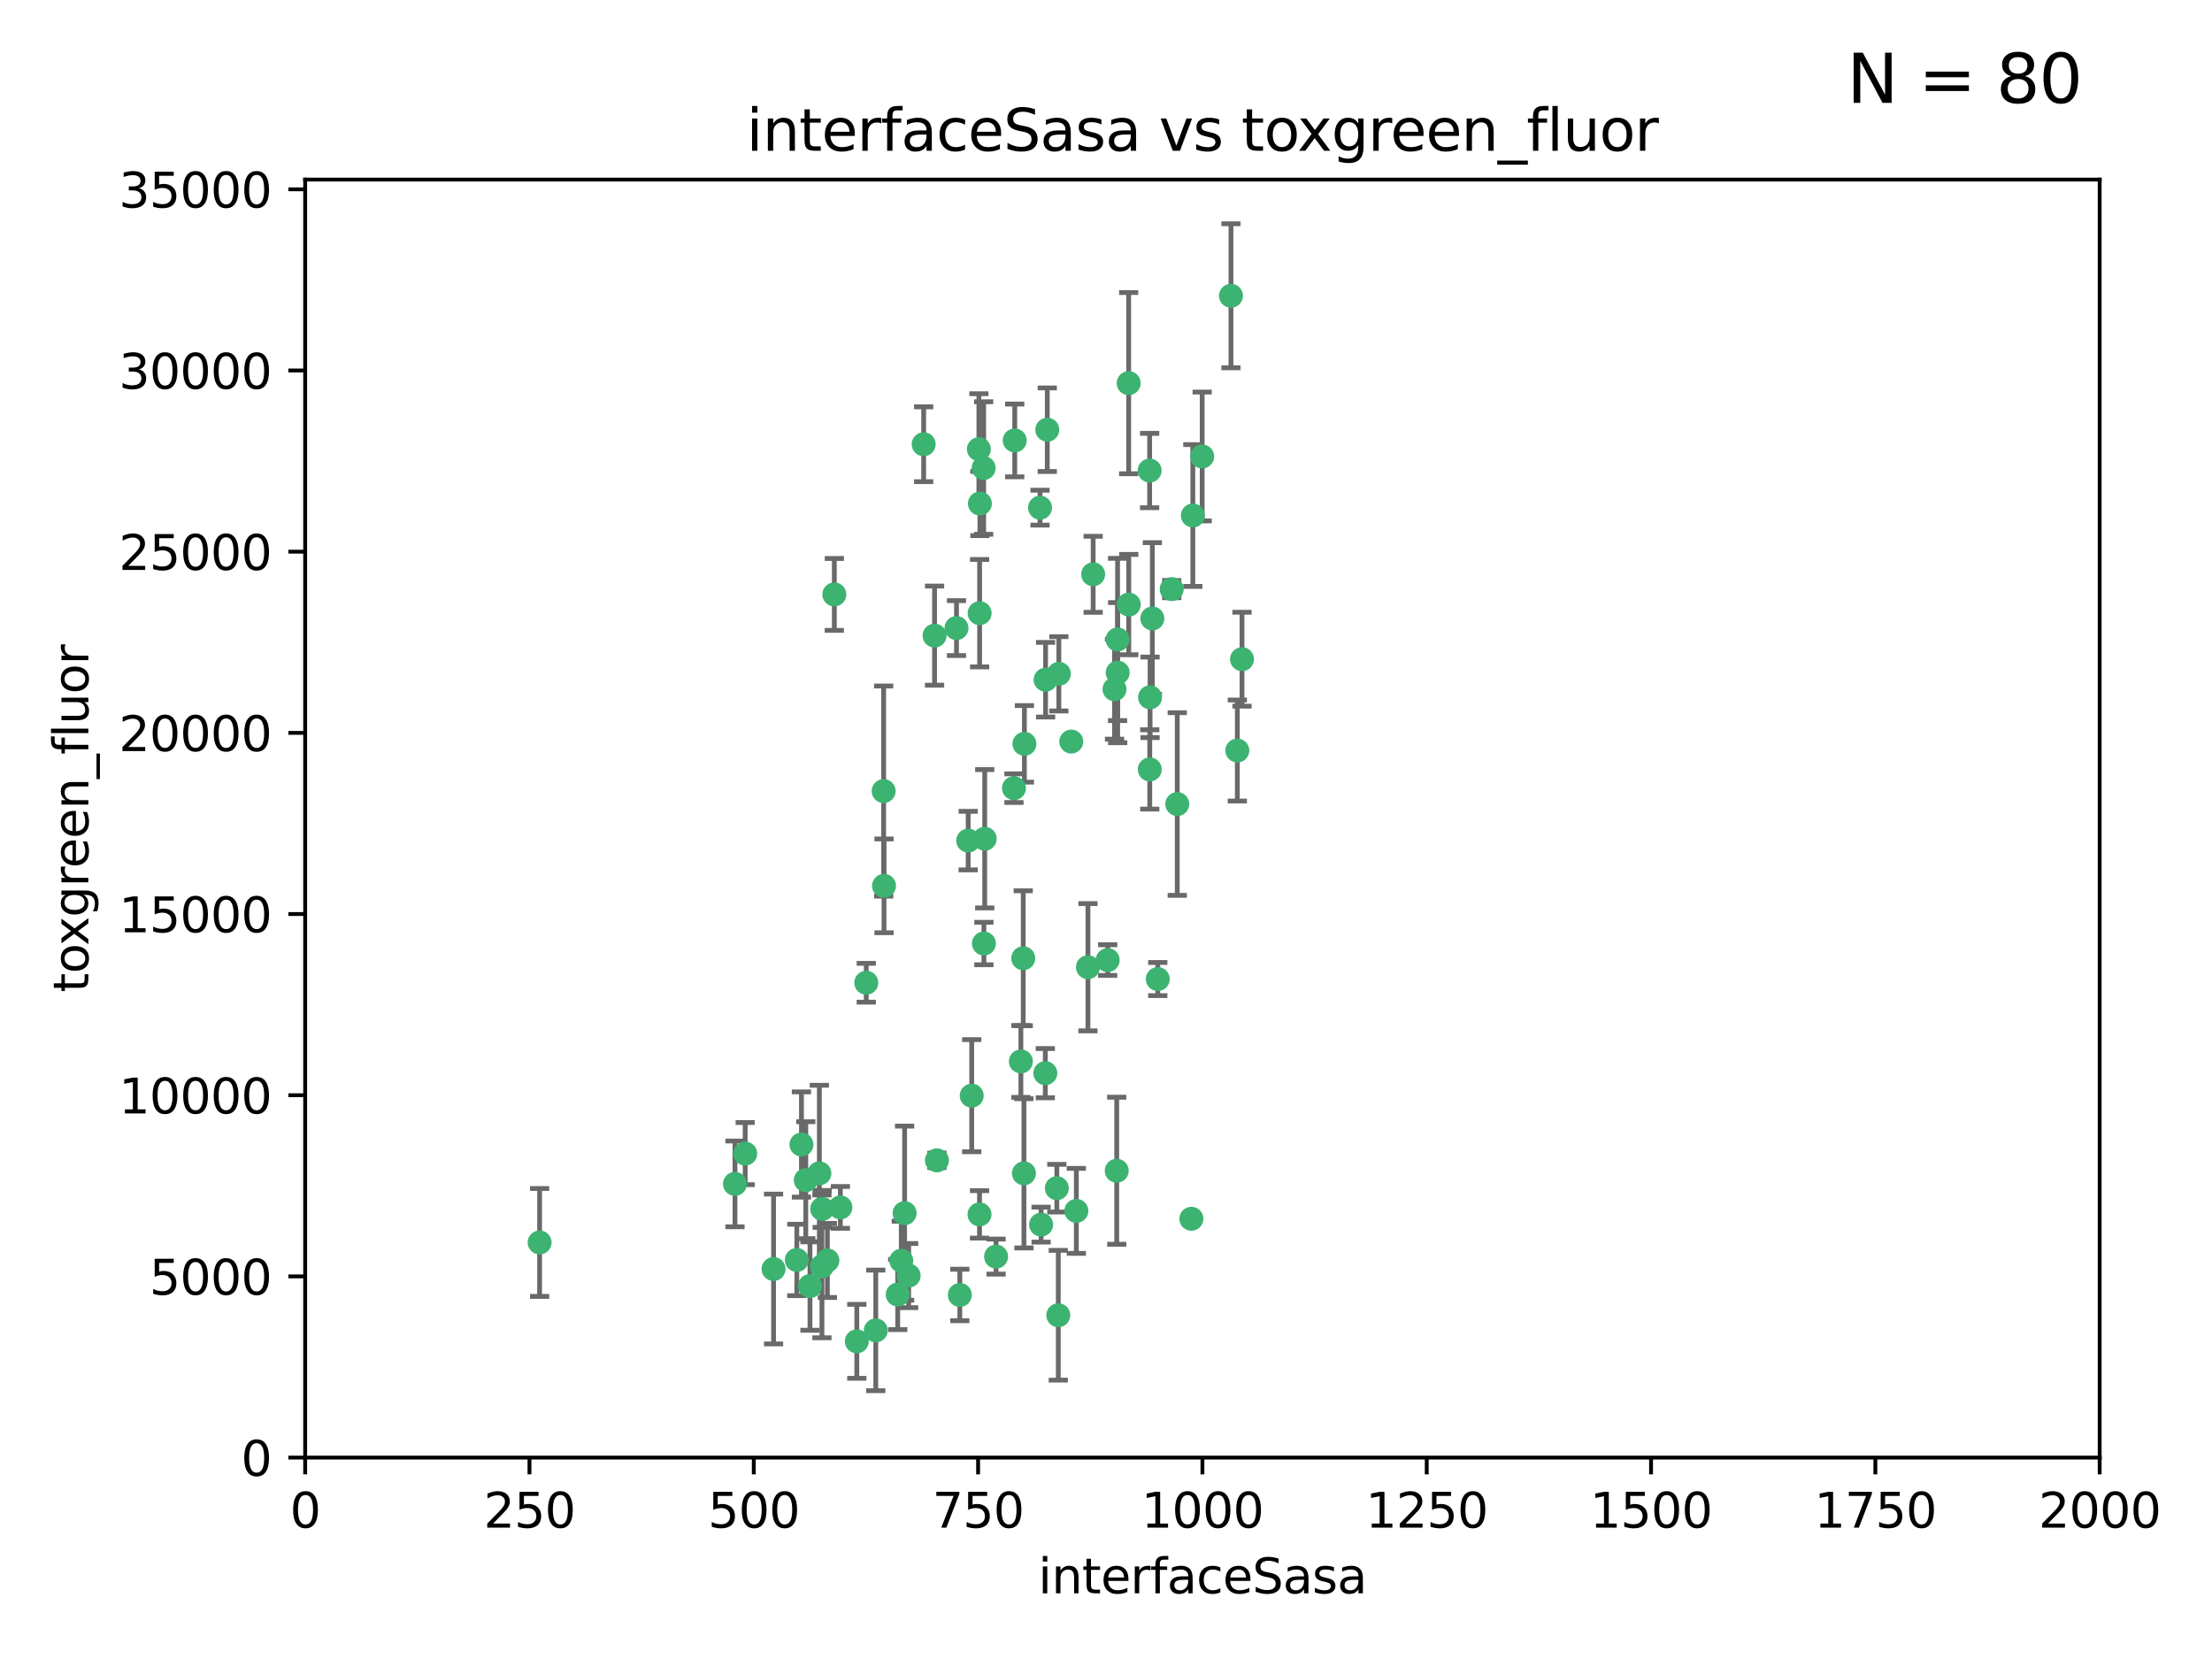 <?xml version="1.0" encoding="utf-8" standalone="no"?>
<!DOCTYPE svg PUBLIC "-//W3C//DTD SVG 1.1//EN"
  "http://www.w3.org/Graphics/SVG/1.1/DTD/svg11.dtd">
<svg xmlns:xlink="http://www.w3.org/1999/xlink" width="460.8pt" height="345.6pt" viewBox="0 0 460.8 345.6" xmlns="http://www.w3.org/2000/svg" version="1.1">
 <defs>
  <style type="text/css">*{stroke-linejoin: round; stroke-linecap: butt}</style>
 </defs>
 <g id="figure_1">
  <g id="patch_1">
   <path d="M 0 345.6 
L 460.8 345.6 
L 460.8 0 
L 0 0 
z
" style="fill: #ffffff"/>
  </g>
  <g id="axes_1">
   <g id="patch_2">
    <path d="M 63.571 303.64 
L 437.4 303.64 
L 437.4 37.411 
L 63.571 37.411 
z
" style="fill: #ffffff"/>
   </g>
   <g id="PathCollection_1">
    <defs>
     <path id="med862a3212" d="M 0 1.118 
C 0.297 1.118 0.581 1 0.791 0.791 
C 1 0.581 1.118 0.297 1.118 0 
C 1.118 -0.297 1 -0.581 0.791 -0.791 
C 0.581 -1 0.297 -1.118 0 -1.118 
C -0.297 -1.118 -0.581 -1 -0.791 -0.791 
C -1 -0.581 -1.118 -0.297 -1.118 0 
C -1.118 0.297 -1 0.581 -0.791 0.791 
C -0.581 1 -0.297 1.118 0 1.118 
z
" style="stroke: #3cb371"/>
    </defs>
    <g clip-path="url(#pb917aeeedc)">
     <use xlink:href="#med862a3212" x="239.489" y="98.026" style="fill: #3cb371; stroke: #3cb371"/>
     <use xlink:href="#med862a3212" x="250.437" y="95.094" style="fill: #3cb371; stroke: #3cb371"/>
     <use xlink:href="#med862a3212" x="218.168" y="89.516" style="fill: #3cb371; stroke: #3cb371"/>
     <use xlink:href="#med862a3212" x="240.054" y="128.839" style="fill: #3cb371; stroke: #3cb371"/>
     <use xlink:href="#med862a3212" x="258.734" y="137.321" style="fill: #3cb371; stroke: #3cb371"/>
     <use xlink:href="#med862a3212" x="211.385" y="91.754" style="fill: #3cb371; stroke: #3cb371"/>
     <use xlink:href="#med862a3212" x="235.142" y="125.947" style="fill: #3cb371; stroke: #3cb371"/>
     <use xlink:href="#med862a3212" x="223.161" y="154.483" style="fill: #3cb371; stroke: #3cb371"/>
     <use xlink:href="#med862a3212" x="248.491" y="107.386" style="fill: #3cb371; stroke: #3cb371"/>
     <use xlink:href="#med862a3212" x="227.725" y="119.635" style="fill: #3cb371; stroke: #3cb371"/>
     <use xlink:href="#med862a3212" x="235.125" y="79.819" style="fill: #3cb371; stroke: #3cb371"/>
     <use xlink:href="#med862a3212" x="244.091" y="122.72" style="fill: #3cb371; stroke: #3cb371"/>
     <use xlink:href="#med862a3212" x="241.185" y="203.953" style="fill: #3cb371; stroke: #3cb371"/>
     <use xlink:href="#med862a3212" x="213.404" y="154.954" style="fill: #3cb371; stroke: #3cb371"/>
     <use xlink:href="#med862a3212" x="204.131" y="104.896" style="fill: #3cb371; stroke: #3cb371"/>
     <use xlink:href="#med862a3212" x="257.757" y="156.348" style="fill: #3cb371; stroke: #3cb371"/>
     <use xlink:href="#med862a3212" x="216.658" y="105.756" style="fill: #3cb371; stroke: #3cb371"/>
     <use xlink:href="#med862a3212" x="204.916" y="97.498" style="fill: #3cb371; stroke: #3cb371"/>
     <use xlink:href="#med862a3212" x="192.417" y="92.545" style="fill: #3cb371; stroke: #3cb371"/>
     <use xlink:href="#med862a3212" x="230.751" y="200.005" style="fill: #3cb371; stroke: #3cb371"/>
     <use xlink:href="#med862a3212" x="199.256" y="130.84" style="fill: #3cb371; stroke: #3cb371"/>
     <use xlink:href="#med862a3212" x="216.882" y="255.109" style="fill: #3cb371; stroke: #3cb371"/>
     <use xlink:href="#med862a3212" x="213.159" y="199.62" style="fill: #3cb371; stroke: #3cb371"/>
     <use xlink:href="#med862a3212" x="220.577" y="140.37" style="fill: #3cb371; stroke: #3cb371"/>
     <use xlink:href="#med862a3212" x="203.92" y="93.572" style="fill: #3cb371; stroke: #3cb371"/>
     <use xlink:href="#med862a3212" x="204.073" y="127.738" style="fill: #3cb371; stroke: #3cb371"/>
     <use xlink:href="#med862a3212" x="239.579" y="145.262" style="fill: #3cb371; stroke: #3cb371"/>
     <use xlink:href="#med862a3212" x="232.833" y="140.122" style="fill: #3cb371; stroke: #3cb371"/>
     <use xlink:href="#med862a3212" x="232.635" y="243.887" style="fill: #3cb371; stroke: #3cb371"/>
     <use xlink:href="#med862a3212" x="256.433" y="61.614" style="fill: #3cb371; stroke: #3cb371"/>
     <use xlink:href="#med862a3212" x="194.686" y="132.411" style="fill: #3cb371; stroke: #3cb371"/>
     <use xlink:href="#med862a3212" x="248.185" y="253.893" style="fill: #3cb371; stroke: #3cb371"/>
     <use xlink:href="#med862a3212" x="220.157" y="247.522" style="fill: #3cb371; stroke: #3cb371"/>
     <use xlink:href="#med862a3212" x="180.458" y="204.723" style="fill: #3cb371; stroke: #3cb371"/>
     <use xlink:href="#med862a3212" x="211.23" y="164.19" style="fill: #3cb371; stroke: #3cb371"/>
     <use xlink:href="#med862a3212" x="232.811" y="133.213" style="fill: #3cb371; stroke: #3cb371"/>
     <use xlink:href="#med862a3212" x="239.516" y="160.289" style="fill: #3cb371; stroke: #3cb371"/>
     <use xlink:href="#med862a3212" x="204.964" y="196.552" style="fill: #3cb371; stroke: #3cb371"/>
     <use xlink:href="#med862a3212" x="212.669" y="221.118" style="fill: #3cb371; stroke: #3cb371"/>
     <use xlink:href="#med862a3212" x="205.136" y="174.728" style="fill: #3cb371; stroke: #3cb371"/>
     <use xlink:href="#med862a3212" x="213.303" y="244.424" style="fill: #3cb371; stroke: #3cb371"/>
     <use xlink:href="#med862a3212" x="161.148" y="264.357" style="fill: #3cb371; stroke: #3cb371"/>
     <use xlink:href="#med862a3212" x="217.815" y="141.593" style="fill: #3cb371; stroke: #3cb371"/>
     <use xlink:href="#med862a3212" x="201.69" y="175.112" style="fill: #3cb371; stroke: #3cb371"/>
     <use xlink:href="#med862a3212" x="199.948" y="269.764" style="fill: #3cb371; stroke: #3cb371"/>
     <use xlink:href="#med862a3212" x="175.066" y="251.524" style="fill: #3cb371; stroke: #3cb371"/>
     <use xlink:href="#med862a3212" x="184.082" y="164.794" style="fill: #3cb371; stroke: #3cb371"/>
     <use xlink:href="#med862a3212" x="207.501" y="261.772" style="fill: #3cb371; stroke: #3cb371"/>
     <use xlink:href="#med862a3212" x="187.755" y="262.628" style="fill: #3cb371; stroke: #3cb371"/>
     <use xlink:href="#med862a3212" x="172.357" y="262.571" style="fill: #3cb371; stroke: #3cb371"/>
     <use xlink:href="#med862a3212" x="165.991" y="262.474" style="fill: #3cb371; stroke: #3cb371"/>
     <use xlink:href="#med862a3212" x="232.174" y="143.576" style="fill: #3cb371; stroke: #3cb371"/>
     <use xlink:href="#med862a3212" x="167.858" y="245.856" style="fill: #3cb371; stroke: #3cb371"/>
     <use xlink:href="#med862a3212" x="166.957" y="238.42" style="fill: #3cb371; stroke: #3cb371"/>
     <use xlink:href="#med862a3212" x="224.222" y="252.246" style="fill: #3cb371; stroke: #3cb371"/>
     <use xlink:href="#med862a3212" x="112.41" y="258.827" style="fill: #3cb371; stroke: #3cb371"/>
     <use xlink:href="#med862a3212" x="171.281" y="251.838" style="fill: #3cb371; stroke: #3cb371"/>
     <use xlink:href="#med862a3212" x="178.488" y="279.423" style="fill: #3cb371; stroke: #3cb371"/>
     <use xlink:href="#med862a3212" x="245.245" y="167.495" style="fill: #3cb371; stroke: #3cb371"/>
     <use xlink:href="#med862a3212" x="188.445" y="252.723" style="fill: #3cb371; stroke: #3cb371"/>
     <use xlink:href="#med862a3212" x="217.757" y="223.562" style="fill: #3cb371; stroke: #3cb371"/>
     <use xlink:href="#med862a3212" x="170.686" y="244.428" style="fill: #3cb371; stroke: #3cb371"/>
     <use xlink:href="#med862a3212" x="220.46" y="273.991" style="fill: #3cb371; stroke: #3cb371"/>
     <use xlink:href="#med862a3212" x="173.806" y="123.828" style="fill: #3cb371; stroke: #3cb371"/>
     <use xlink:href="#med862a3212" x="155.238" y="240.314" style="fill: #3cb371; stroke: #3cb371"/>
     <use xlink:href="#med862a3212" x="195.181" y="241.718" style="fill: #3cb371; stroke: #3cb371"/>
     <use xlink:href="#med862a3212" x="204.052" y="252.978" style="fill: #3cb371; stroke: #3cb371"/>
     <use xlink:href="#med862a3212" x="187.013" y="269.669" style="fill: #3cb371; stroke: #3cb371"/>
     <use xlink:href="#med862a3212" x="189.29" y="265.728" style="fill: #3cb371; stroke: #3cb371"/>
     <use xlink:href="#med862a3212" x="182.439" y="277.145" style="fill: #3cb371; stroke: #3cb371"/>
     <use xlink:href="#med862a3212" x="226.639" y="201.488" style="fill: #3cb371; stroke: #3cb371"/>
     <use xlink:href="#med862a3212" x="171.225" y="263.81" style="fill: #3cb371; stroke: #3cb371"/>
     <use xlink:href="#med862a3212" x="184.157" y="184.534" style="fill: #3cb371; stroke: #3cb371"/>
     <use xlink:href="#med862a3212" x="153.109" y="246.624" style="fill: #3cb371; stroke: #3cb371"/>
     <use xlink:href="#med862a3212" x="168.733" y="267.91" style="fill: #3cb371; stroke: #3cb371"/>
     <use xlink:href="#med862a3212" x="202.428" y="228.248" style="fill: #3cb371; stroke: #3cb371"/>
    </g>
   </g>
   <g id="matplotlib.axis_1">
    <g id="xtick_1">
     <g id="line2d_1">
      <defs>
       <path id="m767b0a442a" d="M 0 0 
L 0 3.5 
" style="stroke: #000000; stroke-width: 0.8"/>
      </defs>
      <g>
       <use xlink:href="#m767b0a442a" x="63.571" y="303.64" style="stroke: #000000; stroke-width: 0.8"/>
      </g>
     </g>
     <g id="text_1">
      <!-- 0 -->
      <g transform="translate(60.39 318.238)scale(0.1 -0.1)">
       <defs>
        <path id="DejaVuSans-30" d="M 2034 4250 
Q 1547 4250 1301 3770 
Q 1056 3291 1056 2328 
Q 1056 1369 1301 889 
Q 1547 409 2034 409 
Q 2525 409 2770 889 
Q 3016 1369 3016 2328 
Q 3016 3291 2770 3770 
Q 2525 4250 2034 4250 
z
M 2034 4750 
Q 2819 4750 3233 4129 
Q 3647 3509 3647 2328 
Q 3647 1150 3233 529 
Q 2819 -91 2034 -91 
Q 1250 -91 836 529 
Q 422 1150 422 2328 
Q 422 3509 836 4129 
Q 1250 4750 2034 4750 
z
" transform="scale(0.016)"/>
       </defs>
       <use xlink:href="#DejaVuSans-30"/>
      </g>
     </g>
    </g>
    <g id="xtick_2">
     <g id="line2d_2">
      <g>
       <use xlink:href="#m767b0a442a" x="110.3" y="303.64" style="stroke: #000000; stroke-width: 0.8"/>
      </g>
     </g>
     <g id="text_2">
      <!-- 250 -->
      <g transform="translate(100.756 318.238)scale(0.1 -0.1)">
       <defs>
        <path id="DejaVuSans-32" d="M 1228 531 
L 3431 531 
L 3431 0 
L 469 0 
L 469 531 
Q 828 903 1448 1529 
Q 2069 2156 2228 2338 
Q 2531 2678 2651 2914 
Q 2772 3150 2772 3378 
Q 2772 3750 2511 3984 
Q 2250 4219 1831 4219 
Q 1534 4219 1204 4116 
Q 875 4013 500 3803 
L 500 4441 
Q 881 4594 1212 4672 
Q 1544 4750 1819 4750 
Q 2544 4750 2975 4387 
Q 3406 4025 3406 3419 
Q 3406 3131 3298 2873 
Q 3191 2616 2906 2266 
Q 2828 2175 2409 1742 
Q 1991 1309 1228 531 
z
" transform="scale(0.016)"/>
        <path id="DejaVuSans-35" d="M 691 4666 
L 3169 4666 
L 3169 4134 
L 1269 4134 
L 1269 2991 
Q 1406 3038 1543 3061 
Q 1681 3084 1819 3084 
Q 2600 3084 3056 2656 
Q 3513 2228 3513 1497 
Q 3513 744 3044 326 
Q 2575 -91 1722 -91 
Q 1428 -91 1123 -41 
Q 819 9 494 109 
L 494 744 
Q 775 591 1075 516 
Q 1375 441 1709 441 
Q 2250 441 2565 725 
Q 2881 1009 2881 1497 
Q 2881 1984 2565 2268 
Q 2250 2553 1709 2553 
Q 1456 2553 1204 2497 
Q 953 2441 691 2322 
L 691 4666 
z
" transform="scale(0.016)"/>
       </defs>
       <use xlink:href="#DejaVuSans-32"/>
       <use xlink:href="#DejaVuSans-35" x="63.623"/>
       <use xlink:href="#DejaVuSans-30" x="127.246"/>
      </g>
     </g>
    </g>
    <g id="xtick_3">
     <g id="line2d_3">
      <g>
       <use xlink:href="#m767b0a442a" x="157.028" y="303.64" style="stroke: #000000; stroke-width: 0.8"/>
      </g>
     </g>
     <g id="text_3">
      <!-- 500 -->
      <g transform="translate(147.485 318.238)scale(0.1 -0.1)">
       <use xlink:href="#DejaVuSans-35"/>
       <use xlink:href="#DejaVuSans-30" x="63.623"/>
       <use xlink:href="#DejaVuSans-30" x="127.246"/>
      </g>
     </g>
    </g>
    <g id="xtick_4">
     <g id="line2d_4">
      <g>
       <use xlink:href="#m767b0a442a" x="203.757" y="303.64" style="stroke: #000000; stroke-width: 0.8"/>
      </g>
     </g>
     <g id="text_4">
      <!-- 750 -->
      <g transform="translate(194.213 318.238)scale(0.1 -0.1)">
       <defs>
        <path id="DejaVuSans-37" d="M 525 4666 
L 3525 4666 
L 3525 4397 
L 1831 0 
L 1172 0 
L 2766 4134 
L 525 4134 
L 525 4666 
z
" transform="scale(0.016)"/>
       </defs>
       <use xlink:href="#DejaVuSans-37"/>
       <use xlink:href="#DejaVuSans-35" x="63.623"/>
       <use xlink:href="#DejaVuSans-30" x="127.246"/>
      </g>
     </g>
    </g>
    <g id="xtick_5">
     <g id="line2d_5">
      <g>
       <use xlink:href="#m767b0a442a" x="250.486" y="303.64" style="stroke: #000000; stroke-width: 0.8"/>
      </g>
     </g>
     <g id="text_5">
      <!-- 1000 -->
      <g transform="translate(237.761 318.238)scale(0.1 -0.1)">
       <defs>
        <path id="DejaVuSans-31" d="M 794 531 
L 1825 531 
L 1825 4091 
L 703 3866 
L 703 4441 
L 1819 4666 
L 2450 4666 
L 2450 531 
L 3481 531 
L 3481 0 
L 794 0 
L 794 531 
z
" transform="scale(0.016)"/>
       </defs>
       <use xlink:href="#DejaVuSans-31"/>
       <use xlink:href="#DejaVuSans-30" x="63.623"/>
       <use xlink:href="#DejaVuSans-30" x="127.246"/>
       <use xlink:href="#DejaVuSans-30" x="190.869"/>
      </g>
     </g>
    </g>
    <g id="xtick_6">
     <g id="line2d_6">
      <g>
       <use xlink:href="#m767b0a442a" x="297.214" y="303.64" style="stroke: #000000; stroke-width: 0.8"/>
      </g>
     </g>
     <g id="text_6">
      <!-- 1250 -->
      <g transform="translate(284.489 318.238)scale(0.1 -0.1)">
       <use xlink:href="#DejaVuSans-31"/>
       <use xlink:href="#DejaVuSans-32" x="63.623"/>
       <use xlink:href="#DejaVuSans-35" x="127.246"/>
       <use xlink:href="#DejaVuSans-30" x="190.869"/>
      </g>
     </g>
    </g>
    <g id="xtick_7">
     <g id="line2d_7">
      <g>
       <use xlink:href="#m767b0a442a" x="343.943" y="303.64" style="stroke: #000000; stroke-width: 0.8"/>
      </g>
     </g>
     <g id="text_7">
      <!-- 1500 -->
      <g transform="translate(331.218 318.238)scale(0.1 -0.1)">
       <use xlink:href="#DejaVuSans-31"/>
       <use xlink:href="#DejaVuSans-35" x="63.623"/>
       <use xlink:href="#DejaVuSans-30" x="127.246"/>
       <use xlink:href="#DejaVuSans-30" x="190.869"/>
      </g>
     </g>
    </g>
    <g id="xtick_8">
     <g id="line2d_8">
      <g>
       <use xlink:href="#m767b0a442a" x="390.671" y="303.64" style="stroke: #000000; stroke-width: 0.8"/>
      </g>
     </g>
     <g id="text_8">
      <!-- 1750 -->
      <g transform="translate(377.946 318.238)scale(0.1 -0.1)">
       <use xlink:href="#DejaVuSans-31"/>
       <use xlink:href="#DejaVuSans-37" x="63.623"/>
       <use xlink:href="#DejaVuSans-35" x="127.246"/>
       <use xlink:href="#DejaVuSans-30" x="190.869"/>
      </g>
     </g>
    </g>
    <g id="xtick_9">
     <g id="line2d_9">
      <g>
       <use xlink:href="#m767b0a442a" x="437.4" y="303.64" style="stroke: #000000; stroke-width: 0.8"/>
      </g>
     </g>
     <g id="text_9">
      <!-- 2000 -->
      <g transform="translate(424.675 318.238)scale(0.1 -0.1)">
       <use xlink:href="#DejaVuSans-32"/>
       <use xlink:href="#DejaVuSans-30" x="63.623"/>
       <use xlink:href="#DejaVuSans-30" x="127.246"/>
       <use xlink:href="#DejaVuSans-30" x="190.869"/>
      </g>
     </g>
    </g>
    <g id="text_10">
     <!-- interfaceSasa -->
     <g transform="translate(216.279 331.917)scale(0.1 -0.1)">
      <defs>
       <path id="DejaVuSans-69" d="M 603 3500 
L 1178 3500 
L 1178 0 
L 603 0 
L 603 3500 
z
M 603 4863 
L 1178 4863 
L 1178 4134 
L 603 4134 
L 603 4863 
z
" transform="scale(0.016)"/>
       <path id="DejaVuSans-6e" d="M 3513 2113 
L 3513 0 
L 2938 0 
L 2938 2094 
Q 2938 2591 2744 2837 
Q 2550 3084 2163 3084 
Q 1697 3084 1428 2787 
Q 1159 2491 1159 1978 
L 1159 0 
L 581 0 
L 581 3500 
L 1159 3500 
L 1159 2956 
Q 1366 3272 1645 3428 
Q 1925 3584 2291 3584 
Q 2894 3584 3203 3211 
Q 3513 2838 3513 2113 
z
" transform="scale(0.016)"/>
       <path id="DejaVuSans-74" d="M 1172 4494 
L 1172 3500 
L 2356 3500 
L 2356 3053 
L 1172 3053 
L 1172 1153 
Q 1172 725 1289 603 
Q 1406 481 1766 481 
L 2356 481 
L 2356 0 
L 1766 0 
Q 1100 0 847 248 
Q 594 497 594 1153 
L 594 3053 
L 172 3053 
L 172 3500 
L 594 3500 
L 594 4494 
L 1172 4494 
z
" transform="scale(0.016)"/>
       <path id="DejaVuSans-65" d="M 3597 1894 
L 3597 1613 
L 953 1613 
Q 991 1019 1311 708 
Q 1631 397 2203 397 
Q 2534 397 2845 478 
Q 3156 559 3463 722 
L 3463 178 
Q 3153 47 2828 -22 
Q 2503 -91 2169 -91 
Q 1331 -91 842 396 
Q 353 884 353 1716 
Q 353 2575 817 3079 
Q 1281 3584 2069 3584 
Q 2775 3584 3186 3129 
Q 3597 2675 3597 1894 
z
M 3022 2063 
Q 3016 2534 2758 2815 
Q 2500 3097 2075 3097 
Q 1594 3097 1305 2825 
Q 1016 2553 972 2059 
L 3022 2063 
z
" transform="scale(0.016)"/>
       <path id="DejaVuSans-72" d="M 2631 2963 
Q 2534 3019 2420 3045 
Q 2306 3072 2169 3072 
Q 1681 3072 1420 2755 
Q 1159 2438 1159 1844 
L 1159 0 
L 581 0 
L 581 3500 
L 1159 3500 
L 1159 2956 
Q 1341 3275 1631 3429 
Q 1922 3584 2338 3584 
Q 2397 3584 2469 3576 
Q 2541 3569 2628 3553 
L 2631 2963 
z
" transform="scale(0.016)"/>
       <path id="DejaVuSans-66" d="M 2375 4863 
L 2375 4384 
L 1825 4384 
Q 1516 4384 1395 4259 
Q 1275 4134 1275 3809 
L 1275 3500 
L 2222 3500 
L 2222 3053 
L 1275 3053 
L 1275 0 
L 697 0 
L 697 3053 
L 147 3053 
L 147 3500 
L 697 3500 
L 697 3744 
Q 697 4328 969 4595 
Q 1241 4863 1831 4863 
L 2375 4863 
z
" transform="scale(0.016)"/>
       <path id="DejaVuSans-61" d="M 2194 1759 
Q 1497 1759 1228 1600 
Q 959 1441 959 1056 
Q 959 750 1161 570 
Q 1363 391 1709 391 
Q 2188 391 2477 730 
Q 2766 1069 2766 1631 
L 2766 1759 
L 2194 1759 
z
M 3341 1997 
L 3341 0 
L 2766 0 
L 2766 531 
Q 2569 213 2275 61 
Q 1981 -91 1556 -91 
Q 1019 -91 701 211 
Q 384 513 384 1019 
Q 384 1609 779 1909 
Q 1175 2209 1959 2209 
L 2766 2209 
L 2766 2266 
Q 2766 2663 2505 2880 
Q 2244 3097 1772 3097 
Q 1472 3097 1187 3025 
Q 903 2953 641 2809 
L 641 3341 
Q 956 3463 1253 3523 
Q 1550 3584 1831 3584 
Q 2591 3584 2966 3190 
Q 3341 2797 3341 1997 
z
" transform="scale(0.016)"/>
       <path id="DejaVuSans-63" d="M 3122 3366 
L 3122 2828 
Q 2878 2963 2633 3030 
Q 2388 3097 2138 3097 
Q 1578 3097 1268 2742 
Q 959 2388 959 1747 
Q 959 1106 1268 751 
Q 1578 397 2138 397 
Q 2388 397 2633 464 
Q 2878 531 3122 666 
L 3122 134 
Q 2881 22 2623 -34 
Q 2366 -91 2075 -91 
Q 1284 -91 818 406 
Q 353 903 353 1747 
Q 353 2603 823 3093 
Q 1294 3584 2113 3584 
Q 2378 3584 2631 3529 
Q 2884 3475 3122 3366 
z
" transform="scale(0.016)"/>
       <path id="DejaVuSans-53" d="M 3425 4513 
L 3425 3897 
Q 3066 4069 2747 4153 
Q 2428 4238 2131 4238 
Q 1616 4238 1336 4038 
Q 1056 3838 1056 3469 
Q 1056 3159 1242 3001 
Q 1428 2844 1947 2747 
L 2328 2669 
Q 3034 2534 3370 2195 
Q 3706 1856 3706 1288 
Q 3706 609 3251 259 
Q 2797 -91 1919 -91 
Q 1588 -91 1214 -16 
Q 841 59 441 206 
L 441 856 
Q 825 641 1194 531 
Q 1563 422 1919 422 
Q 2459 422 2753 634 
Q 3047 847 3047 1241 
Q 3047 1584 2836 1778 
Q 2625 1972 2144 2069 
L 1759 2144 
Q 1053 2284 737 2584 
Q 422 2884 422 3419 
Q 422 4038 858 4394 
Q 1294 4750 2059 4750 
Q 2388 4750 2728 4690 
Q 3069 4631 3425 4513 
z
" transform="scale(0.016)"/>
       <path id="DejaVuSans-73" d="M 2834 3397 
L 2834 2853 
Q 2591 2978 2328 3040 
Q 2066 3103 1784 3103 
Q 1356 3103 1142 2972 
Q 928 2841 928 2578 
Q 928 2378 1081 2264 
Q 1234 2150 1697 2047 
L 1894 2003 
Q 2506 1872 2764 1633 
Q 3022 1394 3022 966 
Q 3022 478 2636 193 
Q 2250 -91 1575 -91 
Q 1294 -91 989 -36 
Q 684 19 347 128 
L 347 722 
Q 666 556 975 473 
Q 1284 391 1588 391 
Q 1994 391 2212 530 
Q 2431 669 2431 922 
Q 2431 1156 2273 1281 
Q 2116 1406 1581 1522 
L 1381 1569 
Q 847 1681 609 1914 
Q 372 2147 372 2553 
Q 372 3047 722 3315 
Q 1072 3584 1716 3584 
Q 2034 3584 2315 3537 
Q 2597 3491 2834 3397 
z
" transform="scale(0.016)"/>
      </defs>
      <use xlink:href="#DejaVuSans-69"/>
      <use xlink:href="#DejaVuSans-6e" x="27.783"/>
      <use xlink:href="#DejaVuSans-74" x="91.162"/>
      <use xlink:href="#DejaVuSans-65" x="130.371"/>
      <use xlink:href="#DejaVuSans-72" x="191.895"/>
      <use xlink:href="#DejaVuSans-66" x="233.008"/>
      <use xlink:href="#DejaVuSans-61" x="268.213"/>
      <use xlink:href="#DejaVuSans-63" x="329.492"/>
      <use xlink:href="#DejaVuSans-65" x="384.473"/>
      <use xlink:href="#DejaVuSans-53" x="445.996"/>
      <use xlink:href="#DejaVuSans-61" x="509.473"/>
      <use xlink:href="#DejaVuSans-73" x="570.752"/>
      <use xlink:href="#DejaVuSans-61" x="622.852"/>
     </g>
    </g>
   </g>
   <g id="matplotlib.axis_2">
    <g id="ytick_1">
     <g id="line2d_10">
      <defs>
       <path id="mf968dc3987" d="M 0 0 
L -3.5 0 
" style="stroke: #000000; stroke-width: 0.8"/>
      </defs>
      <g>
       <use xlink:href="#mf968dc3987" x="63.571" y="303.64" style="stroke: #000000; stroke-width: 0.8"/>
      </g>
     </g>
     <g id="text_11">
      <!-- 0 -->
      <g transform="translate(50.209 307.439)scale(0.1 -0.1)">
       <use xlink:href="#DejaVuSans-30"/>
      </g>
     </g>
    </g>
    <g id="ytick_2">
     <g id="line2d_11">
      <g>
       <use xlink:href="#mf968dc3987" x="63.571" y="265.897" style="stroke: #000000; stroke-width: 0.8"/>
      </g>
     </g>
     <g id="text_12">
      <!-- 5000 -->
      <g transform="translate(31.121 269.696)scale(0.1 -0.1)">
       <use xlink:href="#DejaVuSans-35"/>
       <use xlink:href="#DejaVuSans-30" x="63.623"/>
       <use xlink:href="#DejaVuSans-30" x="127.246"/>
       <use xlink:href="#DejaVuSans-30" x="190.869"/>
      </g>
     </g>
    </g>
    <g id="ytick_3">
     <g id="line2d_12">
      <g>
       <use xlink:href="#mf968dc3987" x="63.571" y="228.154" style="stroke: #000000; stroke-width: 0.8"/>
      </g>
     </g>
     <g id="text_13">
      <!-- 10000 -->
      <g transform="translate(24.759 231.953)scale(0.1 -0.1)">
       <use xlink:href="#DejaVuSans-31"/>
       <use xlink:href="#DejaVuSans-30" x="63.623"/>
       <use xlink:href="#DejaVuSans-30" x="127.246"/>
       <use xlink:href="#DejaVuSans-30" x="190.869"/>
       <use xlink:href="#DejaVuSans-30" x="254.492"/>
      </g>
     </g>
    </g>
    <g id="ytick_4">
     <g id="line2d_13">
      <g>
       <use xlink:href="#mf968dc3987" x="63.571" y="190.411" style="stroke: #000000; stroke-width: 0.8"/>
      </g>
     </g>
     <g id="text_14">
      <!-- 15000 -->
      <g transform="translate(24.759 194.21)scale(0.1 -0.1)">
       <use xlink:href="#DejaVuSans-31"/>
       <use xlink:href="#DejaVuSans-35" x="63.623"/>
       <use xlink:href="#DejaVuSans-30" x="127.246"/>
       <use xlink:href="#DejaVuSans-30" x="190.869"/>
       <use xlink:href="#DejaVuSans-30" x="254.492"/>
      </g>
     </g>
    </g>
    <g id="ytick_5">
     <g id="line2d_14">
      <g>
       <use xlink:href="#mf968dc3987" x="63.571" y="152.668" style="stroke: #000000; stroke-width: 0.8"/>
      </g>
     </g>
     <g id="text_15">
      <!-- 20000 -->
      <g transform="translate(24.759 156.467)scale(0.1 -0.1)">
       <use xlink:href="#DejaVuSans-32"/>
       <use xlink:href="#DejaVuSans-30" x="63.623"/>
       <use xlink:href="#DejaVuSans-30" x="127.246"/>
       <use xlink:href="#DejaVuSans-30" x="190.869"/>
       <use xlink:href="#DejaVuSans-30" x="254.492"/>
      </g>
     </g>
    </g>
    <g id="ytick_6">
     <g id="line2d_15">
      <g>
       <use xlink:href="#mf968dc3987" x="63.571" y="114.925" style="stroke: #000000; stroke-width: 0.8"/>
      </g>
     </g>
     <g id="text_16">
      <!-- 25000 -->
      <g transform="translate(24.759 118.724)scale(0.1 -0.1)">
       <use xlink:href="#DejaVuSans-32"/>
       <use xlink:href="#DejaVuSans-35" x="63.623"/>
       <use xlink:href="#DejaVuSans-30" x="127.246"/>
       <use xlink:href="#DejaVuSans-30" x="190.869"/>
       <use xlink:href="#DejaVuSans-30" x="254.492"/>
      </g>
     </g>
    </g>
    <g id="ytick_7">
     <g id="line2d_16">
      <g>
       <use xlink:href="#mf968dc3987" x="63.571" y="77.181" style="stroke: #000000; stroke-width: 0.8"/>
      </g>
     </g>
     <g id="text_17">
      <!-- 30000 -->
      <g transform="translate(24.759 80.981)scale(0.1 -0.1)">
       <defs>
        <path id="DejaVuSans-33" d="M 2597 2516 
Q 3050 2419 3304 2112 
Q 3559 1806 3559 1356 
Q 3559 666 3084 287 
Q 2609 -91 1734 -91 
Q 1441 -91 1130 -33 
Q 819 25 488 141 
L 488 750 
Q 750 597 1062 519 
Q 1375 441 1716 441 
Q 2309 441 2620 675 
Q 2931 909 2931 1356 
Q 2931 1769 2642 2001 
Q 2353 2234 1838 2234 
L 1294 2234 
L 1294 2753 
L 1863 2753 
Q 2328 2753 2575 2939 
Q 2822 3125 2822 3475 
Q 2822 3834 2567 4026 
Q 2313 4219 1838 4219 
Q 1578 4219 1281 4162 
Q 984 4106 628 3988 
L 628 4550 
Q 988 4650 1302 4700 
Q 1616 4750 1894 4750 
Q 2613 4750 3031 4423 
Q 3450 4097 3450 3541 
Q 3450 3153 3228 2886 
Q 3006 2619 2597 2516 
z
" transform="scale(0.016)"/>
       </defs>
       <use xlink:href="#DejaVuSans-33"/>
       <use xlink:href="#DejaVuSans-30" x="63.623"/>
       <use xlink:href="#DejaVuSans-30" x="127.246"/>
       <use xlink:href="#DejaVuSans-30" x="190.869"/>
       <use xlink:href="#DejaVuSans-30" x="254.492"/>
      </g>
     </g>
    </g>
    <g id="ytick_8">
     <g id="line2d_17">
      <g>
       <use xlink:href="#mf968dc3987" x="63.571" y="39.438" style="stroke: #000000; stroke-width: 0.8"/>
      </g>
     </g>
     <g id="text_18">
      <!-- 35000 -->
      <g transform="translate(24.759 43.238)scale(0.1 -0.1)">
       <use xlink:href="#DejaVuSans-33"/>
       <use xlink:href="#DejaVuSans-35" x="63.623"/>
       <use xlink:href="#DejaVuSans-30" x="127.246"/>
       <use xlink:href="#DejaVuSans-30" x="190.869"/>
       <use xlink:href="#DejaVuSans-30" x="254.492"/>
      </g>
     </g>
    </g>
    <g id="text_19">
     <!-- toxgreen_fluor -->
     <g transform="translate(18.401 206.72)rotate(-90)scale(0.1 -0.1)">
      <defs>
       <path id="DejaVuSans-6f" d="M 1959 3097 
Q 1497 3097 1228 2736 
Q 959 2375 959 1747 
Q 959 1119 1226 758 
Q 1494 397 1959 397 
Q 2419 397 2687 759 
Q 2956 1122 2956 1747 
Q 2956 2369 2687 2733 
Q 2419 3097 1959 3097 
z
M 1959 3584 
Q 2709 3584 3137 3096 
Q 3566 2609 3566 1747 
Q 3566 888 3137 398 
Q 2709 -91 1959 -91 
Q 1206 -91 779 398 
Q 353 888 353 1747 
Q 353 2609 779 3096 
Q 1206 3584 1959 3584 
z
" transform="scale(0.016)"/>
       <path id="DejaVuSans-78" d="M 3513 3500 
L 2247 1797 
L 3578 0 
L 2900 0 
L 1881 1375 
L 863 0 
L 184 0 
L 1544 1831 
L 300 3500 
L 978 3500 
L 1906 2253 
L 2834 3500 
L 3513 3500 
z
" transform="scale(0.016)"/>
       <path id="DejaVuSans-67" d="M 2906 1791 
Q 2906 2416 2648 2759 
Q 2391 3103 1925 3103 
Q 1463 3103 1205 2759 
Q 947 2416 947 1791 
Q 947 1169 1205 825 
Q 1463 481 1925 481 
Q 2391 481 2648 825 
Q 2906 1169 2906 1791 
z
M 3481 434 
Q 3481 -459 3084 -895 
Q 2688 -1331 1869 -1331 
Q 1566 -1331 1297 -1286 
Q 1028 -1241 775 -1147 
L 775 -588 
Q 1028 -725 1275 -790 
Q 1522 -856 1778 -856 
Q 2344 -856 2625 -561 
Q 2906 -266 2906 331 
L 2906 616 
Q 2728 306 2450 153 
Q 2172 0 1784 0 
Q 1141 0 747 490 
Q 353 981 353 1791 
Q 353 2603 747 3093 
Q 1141 3584 1784 3584 
Q 2172 3584 2450 3431 
Q 2728 3278 2906 2969 
L 2906 3500 
L 3481 3500 
L 3481 434 
z
" transform="scale(0.016)"/>
       <path id="DejaVuSans-5f" d="M 3263 -1063 
L 3263 -1509 
L -63 -1509 
L -63 -1063 
L 3263 -1063 
z
" transform="scale(0.016)"/>
       <path id="DejaVuSans-6c" d="M 603 4863 
L 1178 4863 
L 1178 0 
L 603 0 
L 603 4863 
z
" transform="scale(0.016)"/>
       <path id="DejaVuSans-75" d="M 544 1381 
L 544 3500 
L 1119 3500 
L 1119 1403 
Q 1119 906 1312 657 
Q 1506 409 1894 409 
Q 2359 409 2629 706 
Q 2900 1003 2900 1516 
L 2900 3500 
L 3475 3500 
L 3475 0 
L 2900 0 
L 2900 538 
Q 2691 219 2414 64 
Q 2138 -91 1772 -91 
Q 1169 -91 856 284 
Q 544 659 544 1381 
z
M 1991 3584 
L 1991 3584 
z
" transform="scale(0.016)"/>
      </defs>
      <use xlink:href="#DejaVuSans-74"/>
      <use xlink:href="#DejaVuSans-6f" x="39.209"/>
      <use xlink:href="#DejaVuSans-78" x="97.266"/>
      <use xlink:href="#DejaVuSans-67" x="156.445"/>
      <use xlink:href="#DejaVuSans-72" x="219.922"/>
      <use xlink:href="#DejaVuSans-65" x="258.785"/>
      <use xlink:href="#DejaVuSans-65" x="320.309"/>
      <use xlink:href="#DejaVuSans-6e" x="381.832"/>
      <use xlink:href="#DejaVuSans-5f" x="445.211"/>
      <use xlink:href="#DejaVuSans-66" x="495.211"/>
      <use xlink:href="#DejaVuSans-6c" x="530.416"/>
      <use xlink:href="#DejaVuSans-75" x="558.199"/>
      <use xlink:href="#DejaVuSans-6f" x="621.578"/>
      <use xlink:href="#DejaVuSans-72" x="682.76"/>
     </g>
    </g>
   </g>
   <g id="LineCollection_1">
    <path d="M 239.489 105.772 
L 239.489 90.281 
" clip-path="url(#pb917aeeedc)" style="fill: none; stroke: #696969"/>
    <path d="M 250.437 108.514 
L 250.437 81.675 
" clip-path="url(#pb917aeeedc)" style="fill: none; stroke: #696969"/>
    <path d="M 218.168 98.217 
L 218.168 80.815 
" clip-path="url(#pb917aeeedc)" style="fill: none; stroke: #696969"/>
    <path d="M 240.054 144.637 
L 240.054 113.041 
" clip-path="url(#pb917aeeedc)" style="fill: none; stroke: #696969"/>
    <path d="M 258.734 147.102 
L 258.734 127.541 
" clip-path="url(#pb917aeeedc)" style="fill: none; stroke: #696969"/>
    <path d="M 211.385 99.334 
L 211.385 84.174 
" clip-path="url(#pb917aeeedc)" style="fill: none; stroke: #696969"/>
    <path d="M 235.142 136.397 
L 235.142 115.497 
" clip-path="url(#pb917aeeedc)" style="fill: none; stroke: #696969"/>
    <path d="M 223.161 155.048 
L 223.161 153.918 
" clip-path="url(#pb917aeeedc)" style="fill: none; stroke: #696969"/>
    <path d="M 248.491 122.155 
L 248.491 92.617 
" clip-path="url(#pb917aeeedc)" style="fill: none; stroke: #696969"/>
    <path d="M 227.725 127.554 
L 227.725 111.717 
" clip-path="url(#pb917aeeedc)" style="fill: none; stroke: #696969"/>
    <path d="M 235.125 98.693 
L 235.125 60.945 
" clip-path="url(#pb917aeeedc)" style="fill: none; stroke: #696969"/>
    <path d="M 244.091 124.514 
L 244.091 120.926 
" clip-path="url(#pb917aeeedc)" style="fill: none; stroke: #696969"/>
    <path d="M 241.185 207.405 
L 241.185 200.501 
" clip-path="url(#pb917aeeedc)" style="fill: none; stroke: #696969"/>
    <path d="M 213.404 162.929 
L 213.404 146.979 
" clip-path="url(#pb917aeeedc)" style="fill: none; stroke: #696969"/>
    <path d="M 204.131 111.578 
L 204.131 98.214 
" clip-path="url(#pb917aeeedc)" style="fill: none; stroke: #696969"/>
    <path d="M 257.757 166.868 
L 257.757 145.829 
" clip-path="url(#pb917aeeedc)" style="fill: none; stroke: #696969"/>
    <path d="M 216.658 109.392 
L 216.658 102.12 
" clip-path="url(#pb917aeeedc)" style="fill: none; stroke: #696969"/>
    <path d="M 204.916 111.302 
L 204.916 83.693 
" clip-path="url(#pb917aeeedc)" style="fill: none; stroke: #696969"/>
    <path d="M 192.417 100.341 
L 192.417 84.749 
" clip-path="url(#pb917aeeedc)" style="fill: none; stroke: #696969"/>
    <path d="M 230.751 203.204 
L 230.751 196.806 
" clip-path="url(#pb917aeeedc)" style="fill: none; stroke: #696969"/>
    <path d="M 199.256 136.561 
L 199.256 125.12 
" clip-path="url(#pb917aeeedc)" style="fill: none; stroke: #696969"/>
    <path d="M 216.882 258.755 
L 216.882 251.464 
" clip-path="url(#pb917aeeedc)" style="fill: none; stroke: #696969"/>
    <path d="M 213.159 213.675 
L 213.159 185.565 
" clip-path="url(#pb917aeeedc)" style="fill: none; stroke: #696969"/>
    <path d="M 220.577 148.106 
L 220.577 132.634 
" clip-path="url(#pb917aeeedc)" style="fill: none; stroke: #696969"/>
    <path d="M 203.92 105.129 
L 203.92 82.016 
" clip-path="url(#pb917aeeedc)" style="fill: none; stroke: #696969"/>
    <path d="M 204.073 138.926 
L 204.073 116.549 
" clip-path="url(#pb917aeeedc)" style="fill: none; stroke: #696969"/>
    <path d="M 239.579 153.647 
L 239.579 136.877 
" clip-path="url(#pb917aeeedc)" style="fill: none; stroke: #696969"/>
    <path d="M 232.833 154.719 
L 232.833 125.526 
" clip-path="url(#pb917aeeedc)" style="fill: none; stroke: #696969"/>
    <path d="M 232.635 259.205 
L 232.635 228.569 
" clip-path="url(#pb917aeeedc)" style="fill: none; stroke: #696969"/>
    <path d="M 256.433 76.614 
L 256.433 46.614 
" clip-path="url(#pb917aeeedc)" style="fill: none; stroke: #696969"/>
    <path d="M 194.686 142.738 
L 194.686 122.084 
" clip-path="url(#pb917aeeedc)" style="fill: none; stroke: #696969"/>
    <path d="M 248.185 254.845 
L 248.185 252.94 
" clip-path="url(#pb917aeeedc)" style="fill: none; stroke: #696969"/>
    <path d="M 220.157 252.489 
L 220.157 242.555 
" clip-path="url(#pb917aeeedc)" style="fill: none; stroke: #696969"/>
    <path d="M 180.458 208.763 
L 180.458 200.682 
" clip-path="url(#pb917aeeedc)" style="fill: none; stroke: #696969"/>
    <path d="M 211.23 167.175 
L 211.23 161.206 
" clip-path="url(#pb917aeeedc)" style="fill: none; stroke: #696969"/>
    <path d="M 232.811 150.11 
L 232.811 116.316 
" clip-path="url(#pb917aeeedc)" style="fill: none; stroke: #696969"/>
    <path d="M 239.516 168.551 
L 239.516 152.026 
" clip-path="url(#pb917aeeedc)" style="fill: none; stroke: #696969"/>
    <path d="M 204.964 200.974 
L 204.964 192.13 
" clip-path="url(#pb917aeeedc)" style="fill: none; stroke: #696969"/>
    <path d="M 212.669 228.596 
L 212.669 213.64 
" clip-path="url(#pb917aeeedc)" style="fill: none; stroke: #696969"/>
    <path d="M 205.136 189.135 
L 205.136 160.322 
" clip-path="url(#pb917aeeedc)" style="fill: none; stroke: #696969"/>
    <path d="M 213.303 259.965 
L 213.303 228.883 
" clip-path="url(#pb917aeeedc)" style="fill: none; stroke: #696969"/>
    <path d="M 161.148 279.964 
L 161.148 248.75 
" clip-path="url(#pb917aeeedc)" style="fill: none; stroke: #696969"/>
    <path d="M 217.815 149.363 
L 217.815 133.823 
" clip-path="url(#pb917aeeedc)" style="fill: none; stroke: #696969"/>
    <path d="M 201.69 181.212 
L 201.69 169.013 
" clip-path="url(#pb917aeeedc)" style="fill: none; stroke: #696969"/>
    <path d="M 199.948 275.127 
L 199.948 264.4 
" clip-path="url(#pb917aeeedc)" style="fill: none; stroke: #696969"/>
    <path d="M 175.066 255.883 
L 175.066 247.164 
" clip-path="url(#pb917aeeedc)" style="fill: none; stroke: #696969"/>
    <path d="M 184.082 186.68 
L 184.082 142.908 
" clip-path="url(#pb917aeeedc)" style="fill: none; stroke: #696969"/>
    <path d="M 207.501 265.422 
L 207.501 258.121 
" clip-path="url(#pb917aeeedc)" style="fill: none; stroke: #696969"/>
    <path d="M 187.755 270.857 
L 187.755 254.399 
" clip-path="url(#pb917aeeedc)" style="fill: none; stroke: #696969"/>
    <path d="M 172.357 270.288 
L 172.357 254.854 
" clip-path="url(#pb917aeeedc)" style="fill: none; stroke: #696969"/>
    <path d="M 165.991 269.915 
L 165.991 255.033 
" clip-path="url(#pb917aeeedc)" style="fill: none; stroke: #696969"/>
    <path d="M 232.174 153.98 
L 232.174 133.171 
" clip-path="url(#pb917aeeedc)" style="fill: none; stroke: #696969"/>
    <path d="M 167.858 258.035 
L 167.858 233.677 
" clip-path="url(#pb917aeeedc)" style="fill: none; stroke: #696969"/>
    <path d="M 166.957 249.385 
L 166.957 227.454 
" clip-path="url(#pb917aeeedc)" style="fill: none; stroke: #696969"/>
    <path d="M 224.222 261.1 
L 224.222 243.393 
" clip-path="url(#pb917aeeedc)" style="fill: none; stroke: #696969"/>
    <path d="M 112.41 270.066 
L 112.41 247.588 
" clip-path="url(#pb917aeeedc)" style="fill: none; stroke: #696969"/>
    <path d="M 171.281 255.685 
L 171.281 247.992 
" clip-path="url(#pb917aeeedc)" style="fill: none; stroke: #696969"/>
    <path d="M 178.488 287.127 
L 178.488 271.719 
" clip-path="url(#pb917aeeedc)" style="fill: none; stroke: #696969"/>
    <path d="M 245.245 186.519 
L 245.245 148.47 
" clip-path="url(#pb917aeeedc)" style="fill: none; stroke: #696969"/>
    <path d="M 188.445 270.856 
L 188.445 234.59 
" clip-path="url(#pb917aeeedc)" style="fill: none; stroke: #696969"/>
    <path d="M 217.757 228.692 
L 217.757 218.432 
" clip-path="url(#pb917aeeedc)" style="fill: none; stroke: #696969"/>
    <path d="M 170.686 262.775 
L 170.686 226.08 
" clip-path="url(#pb917aeeedc)" style="fill: none; stroke: #696969"/>
    <path d="M 220.46 287.508 
L 220.46 260.474 
" clip-path="url(#pb917aeeedc)" style="fill: none; stroke: #696969"/>
    <path d="M 173.806 131.314 
L 173.806 116.343 
" clip-path="url(#pb917aeeedc)" style="fill: none; stroke: #696969"/>
    <path d="M 155.238 246.787 
L 155.238 233.841 
" clip-path="url(#pb917aeeedc)" style="fill: none; stroke: #696969"/>
    <path d="M 195.181 243.231 
L 195.181 240.205 
" clip-path="url(#pb917aeeedc)" style="fill: none; stroke: #696969"/>
    <path d="M 204.052 257.921 
L 204.052 248.036 
" clip-path="url(#pb917aeeedc)" style="fill: none; stroke: #696969"/>
    <path d="M 187.013 276.98 
L 187.013 262.359 
" clip-path="url(#pb917aeeedc)" style="fill: none; stroke: #696969"/>
    <path d="M 189.29 272.404 
L 189.29 259.053 
" clip-path="url(#pb917aeeedc)" style="fill: none; stroke: #696969"/>
    <path d="M 182.439 289.704 
L 182.439 264.587 
" clip-path="url(#pb917aeeedc)" style="fill: none; stroke: #696969"/>
    <path d="M 226.639 214.744 
L 226.639 188.233 
" clip-path="url(#pb917aeeedc)" style="fill: none; stroke: #696969"/>
    <path d="M 171.225 278.689 
L 171.225 248.931 
" clip-path="url(#pb917aeeedc)" style="fill: none; stroke: #696969"/>
    <path d="M 184.157 194.3 
L 184.157 174.769 
" clip-path="url(#pb917aeeedc)" style="fill: none; stroke: #696969"/>
    <path d="M 153.109 255.558 
L 153.109 237.689 
" clip-path="url(#pb917aeeedc)" style="fill: none; stroke: #696969"/>
    <path d="M 168.733 277.119 
L 168.733 258.7 
" clip-path="url(#pb917aeeedc)" style="fill: none; stroke: #696969"/>
    <path d="M 202.428 239.929 
L 202.428 216.567 
" clip-path="url(#pb917aeeedc)" style="fill: none; stroke: #696969"/>
   </g>
   <g id="line2d_18">
    <defs>
     <path id="md7381d4afd" d="M 2 0 
L -2 -0 
" style="stroke: #696969"/>
    </defs>
    <g clip-path="url(#pb917aeeedc)">
     <use xlink:href="#md7381d4afd" x="239.489" y="105.772" style="fill: #696969; stroke: #696969"/>
     <use xlink:href="#md7381d4afd" x="250.437" y="108.514" style="fill: #696969; stroke: #696969"/>
     <use xlink:href="#md7381d4afd" x="218.168" y="98.217" style="fill: #696969; stroke: #696969"/>
     <use xlink:href="#md7381d4afd" x="240.054" y="144.637" style="fill: #696969; stroke: #696969"/>
     <use xlink:href="#md7381d4afd" x="258.734" y="147.102" style="fill: #696969; stroke: #696969"/>
     <use xlink:href="#md7381d4afd" x="211.385" y="99.334" style="fill: #696969; stroke: #696969"/>
     <use xlink:href="#md7381d4afd" x="235.142" y="136.397" style="fill: #696969; stroke: #696969"/>
     <use xlink:href="#md7381d4afd" x="223.161" y="155.048" style="fill: #696969; stroke: #696969"/>
     <use xlink:href="#md7381d4afd" x="248.491" y="122.155" style="fill: #696969; stroke: #696969"/>
     <use xlink:href="#md7381d4afd" x="227.725" y="127.554" style="fill: #696969; stroke: #696969"/>
     <use xlink:href="#md7381d4afd" x="235.125" y="98.693" style="fill: #696969; stroke: #696969"/>
     <use xlink:href="#md7381d4afd" x="244.091" y="124.514" style="fill: #696969; stroke: #696969"/>
     <use xlink:href="#md7381d4afd" x="241.185" y="207.405" style="fill: #696969; stroke: #696969"/>
     <use xlink:href="#md7381d4afd" x="213.404" y="162.929" style="fill: #696969; stroke: #696969"/>
     <use xlink:href="#md7381d4afd" x="204.131" y="111.578" style="fill: #696969; stroke: #696969"/>
     <use xlink:href="#md7381d4afd" x="257.757" y="166.868" style="fill: #696969; stroke: #696969"/>
     <use xlink:href="#md7381d4afd" x="216.658" y="109.392" style="fill: #696969; stroke: #696969"/>
     <use xlink:href="#md7381d4afd" x="204.916" y="111.302" style="fill: #696969; stroke: #696969"/>
     <use xlink:href="#md7381d4afd" x="192.417" y="100.341" style="fill: #696969; stroke: #696969"/>
     <use xlink:href="#md7381d4afd" x="230.751" y="203.204" style="fill: #696969; stroke: #696969"/>
     <use xlink:href="#md7381d4afd" x="199.256" y="136.561" style="fill: #696969; stroke: #696969"/>
     <use xlink:href="#md7381d4afd" x="216.882" y="258.755" style="fill: #696969; stroke: #696969"/>
     <use xlink:href="#md7381d4afd" x="213.159" y="213.675" style="fill: #696969; stroke: #696969"/>
     <use xlink:href="#md7381d4afd" x="220.577" y="148.106" style="fill: #696969; stroke: #696969"/>
     <use xlink:href="#md7381d4afd" x="203.92" y="105.129" style="fill: #696969; stroke: #696969"/>
     <use xlink:href="#md7381d4afd" x="204.073" y="138.926" style="fill: #696969; stroke: #696969"/>
     <use xlink:href="#md7381d4afd" x="239.579" y="153.647" style="fill: #696969; stroke: #696969"/>
     <use xlink:href="#md7381d4afd" x="232.833" y="154.719" style="fill: #696969; stroke: #696969"/>
     <use xlink:href="#md7381d4afd" x="232.635" y="259.205" style="fill: #696969; stroke: #696969"/>
     <use xlink:href="#md7381d4afd" x="256.433" y="76.614" style="fill: #696969; stroke: #696969"/>
     <use xlink:href="#md7381d4afd" x="194.686" y="142.738" style="fill: #696969; stroke: #696969"/>
     <use xlink:href="#md7381d4afd" x="248.185" y="254.845" style="fill: #696969; stroke: #696969"/>
     <use xlink:href="#md7381d4afd" x="220.157" y="252.489" style="fill: #696969; stroke: #696969"/>
     <use xlink:href="#md7381d4afd" x="180.458" y="208.763" style="fill: #696969; stroke: #696969"/>
     <use xlink:href="#md7381d4afd" x="211.23" y="167.175" style="fill: #696969; stroke: #696969"/>
     <use xlink:href="#md7381d4afd" x="232.811" y="150.11" style="fill: #696969; stroke: #696969"/>
     <use xlink:href="#md7381d4afd" x="239.516" y="168.551" style="fill: #696969; stroke: #696969"/>
     <use xlink:href="#md7381d4afd" x="204.964" y="200.974" style="fill: #696969; stroke: #696969"/>
     <use xlink:href="#md7381d4afd" x="212.669" y="228.596" style="fill: #696969; stroke: #696969"/>
     <use xlink:href="#md7381d4afd" x="205.136" y="189.135" style="fill: #696969; stroke: #696969"/>
     <use xlink:href="#md7381d4afd" x="213.303" y="259.965" style="fill: #696969; stroke: #696969"/>
     <use xlink:href="#md7381d4afd" x="161.148" y="279.964" style="fill: #696969; stroke: #696969"/>
     <use xlink:href="#md7381d4afd" x="217.815" y="149.363" style="fill: #696969; stroke: #696969"/>
     <use xlink:href="#md7381d4afd" x="201.69" y="181.212" style="fill: #696969; stroke: #696969"/>
     <use xlink:href="#md7381d4afd" x="199.948" y="275.127" style="fill: #696969; stroke: #696969"/>
     <use xlink:href="#md7381d4afd" x="175.066" y="255.883" style="fill: #696969; stroke: #696969"/>
     <use xlink:href="#md7381d4afd" x="184.082" y="186.68" style="fill: #696969; stroke: #696969"/>
     <use xlink:href="#md7381d4afd" x="207.501" y="265.422" style="fill: #696969; stroke: #696969"/>
     <use xlink:href="#md7381d4afd" x="187.755" y="270.857" style="fill: #696969; stroke: #696969"/>
     <use xlink:href="#md7381d4afd" x="172.357" y="270.288" style="fill: #696969; stroke: #696969"/>
     <use xlink:href="#md7381d4afd" x="165.991" y="269.915" style="fill: #696969; stroke: #696969"/>
     <use xlink:href="#md7381d4afd" x="232.174" y="153.98" style="fill: #696969; stroke: #696969"/>
     <use xlink:href="#md7381d4afd" x="167.858" y="258.035" style="fill: #696969; stroke: #696969"/>
     <use xlink:href="#md7381d4afd" x="166.957" y="249.385" style="fill: #696969; stroke: #696969"/>
     <use xlink:href="#md7381d4afd" x="224.222" y="261.1" style="fill: #696969; stroke: #696969"/>
     <use xlink:href="#md7381d4afd" x="112.41" y="270.066" style="fill: #696969; stroke: #696969"/>
     <use xlink:href="#md7381d4afd" x="171.281" y="255.685" style="fill: #696969; stroke: #696969"/>
     <use xlink:href="#md7381d4afd" x="178.488" y="287.127" style="fill: #696969; stroke: #696969"/>
     <use xlink:href="#md7381d4afd" x="245.245" y="186.519" style="fill: #696969; stroke: #696969"/>
     <use xlink:href="#md7381d4afd" x="188.445" y="270.856" style="fill: #696969; stroke: #696969"/>
     <use xlink:href="#md7381d4afd" x="217.757" y="228.692" style="fill: #696969; stroke: #696969"/>
     <use xlink:href="#md7381d4afd" x="170.686" y="262.775" style="fill: #696969; stroke: #696969"/>
     <use xlink:href="#md7381d4afd" x="220.46" y="287.508" style="fill: #696969; stroke: #696969"/>
     <use xlink:href="#md7381d4afd" x="173.806" y="131.314" style="fill: #696969; stroke: #696969"/>
     <use xlink:href="#md7381d4afd" x="155.238" y="246.787" style="fill: #696969; stroke: #696969"/>
     <use xlink:href="#md7381d4afd" x="195.181" y="243.231" style="fill: #696969; stroke: #696969"/>
     <use xlink:href="#md7381d4afd" x="204.052" y="257.921" style="fill: #696969; stroke: #696969"/>
     <use xlink:href="#md7381d4afd" x="187.013" y="276.98" style="fill: #696969; stroke: #696969"/>
     <use xlink:href="#md7381d4afd" x="189.29" y="272.404" style="fill: #696969; stroke: #696969"/>
     <use xlink:href="#md7381d4afd" x="182.439" y="289.704" style="fill: #696969; stroke: #696969"/>
     <use xlink:href="#md7381d4afd" x="226.639" y="214.744" style="fill: #696969; stroke: #696969"/>
     <use xlink:href="#md7381d4afd" x="171.225" y="278.689" style="fill: #696969; stroke: #696969"/>
     <use xlink:href="#md7381d4afd" x="184.157" y="194.3" style="fill: #696969; stroke: #696969"/>
     <use xlink:href="#md7381d4afd" x="153.109" y="255.558" style="fill: #696969; stroke: #696969"/>
     <use xlink:href="#md7381d4afd" x="168.733" y="277.119" style="fill: #696969; stroke: #696969"/>
     <use xlink:href="#md7381d4afd" x="202.428" y="239.929" style="fill: #696969; stroke: #696969"/>
    </g>
   </g>
   <g id="line2d_19">
    <g clip-path="url(#pb917aeeedc)">
     <use xlink:href="#md7381d4afd" x="239.489" y="90.281" style="fill: #696969; stroke: #696969"/>
     <use xlink:href="#md7381d4afd" x="250.437" y="81.675" style="fill: #696969; stroke: #696969"/>
     <use xlink:href="#md7381d4afd" x="218.168" y="80.815" style="fill: #696969; stroke: #696969"/>
     <use xlink:href="#md7381d4afd" x="240.054" y="113.041" style="fill: #696969; stroke: #696969"/>
     <use xlink:href="#md7381d4afd" x="258.734" y="127.541" style="fill: #696969; stroke: #696969"/>
     <use xlink:href="#md7381d4afd" x="211.385" y="84.174" style="fill: #696969; stroke: #696969"/>
     <use xlink:href="#md7381d4afd" x="235.142" y="115.497" style="fill: #696969; stroke: #696969"/>
     <use xlink:href="#md7381d4afd" x="223.161" y="153.918" style="fill: #696969; stroke: #696969"/>
     <use xlink:href="#md7381d4afd" x="248.491" y="92.617" style="fill: #696969; stroke: #696969"/>
     <use xlink:href="#md7381d4afd" x="227.725" y="111.717" style="fill: #696969; stroke: #696969"/>
     <use xlink:href="#md7381d4afd" x="235.125" y="60.945" style="fill: #696969; stroke: #696969"/>
     <use xlink:href="#md7381d4afd" x="244.091" y="120.926" style="fill: #696969; stroke: #696969"/>
     <use xlink:href="#md7381d4afd" x="241.185" y="200.501" style="fill: #696969; stroke: #696969"/>
     <use xlink:href="#md7381d4afd" x="213.404" y="146.979" style="fill: #696969; stroke: #696969"/>
     <use xlink:href="#md7381d4afd" x="204.131" y="98.214" style="fill: #696969; stroke: #696969"/>
     <use xlink:href="#md7381d4afd" x="257.757" y="145.829" style="fill: #696969; stroke: #696969"/>
     <use xlink:href="#md7381d4afd" x="216.658" y="102.12" style="fill: #696969; stroke: #696969"/>
     <use xlink:href="#md7381d4afd" x="204.916" y="83.693" style="fill: #696969; stroke: #696969"/>
     <use xlink:href="#md7381d4afd" x="192.417" y="84.749" style="fill: #696969; stroke: #696969"/>
     <use xlink:href="#md7381d4afd" x="230.751" y="196.806" style="fill: #696969; stroke: #696969"/>
     <use xlink:href="#md7381d4afd" x="199.256" y="125.12" style="fill: #696969; stroke: #696969"/>
     <use xlink:href="#md7381d4afd" x="216.882" y="251.464" style="fill: #696969; stroke: #696969"/>
     <use xlink:href="#md7381d4afd" x="213.159" y="185.565" style="fill: #696969; stroke: #696969"/>
     <use xlink:href="#md7381d4afd" x="220.577" y="132.634" style="fill: #696969; stroke: #696969"/>
     <use xlink:href="#md7381d4afd" x="203.92" y="82.016" style="fill: #696969; stroke: #696969"/>
     <use xlink:href="#md7381d4afd" x="204.073" y="116.549" style="fill: #696969; stroke: #696969"/>
     <use xlink:href="#md7381d4afd" x="239.579" y="136.877" style="fill: #696969; stroke: #696969"/>
     <use xlink:href="#md7381d4afd" x="232.833" y="125.526" style="fill: #696969; stroke: #696969"/>
     <use xlink:href="#md7381d4afd" x="232.635" y="228.569" style="fill: #696969; stroke: #696969"/>
     <use xlink:href="#md7381d4afd" x="256.433" y="46.614" style="fill: #696969; stroke: #696969"/>
     <use xlink:href="#md7381d4afd" x="194.686" y="122.084" style="fill: #696969; stroke: #696969"/>
     <use xlink:href="#md7381d4afd" x="248.185" y="252.94" style="fill: #696969; stroke: #696969"/>
     <use xlink:href="#md7381d4afd" x="220.157" y="242.555" style="fill: #696969; stroke: #696969"/>
     <use xlink:href="#md7381d4afd" x="180.458" y="200.682" style="fill: #696969; stroke: #696969"/>
     <use xlink:href="#md7381d4afd" x="211.23" y="161.206" style="fill: #696969; stroke: #696969"/>
     <use xlink:href="#md7381d4afd" x="232.811" y="116.316" style="fill: #696969; stroke: #696969"/>
     <use xlink:href="#md7381d4afd" x="239.516" y="152.026" style="fill: #696969; stroke: #696969"/>
     <use xlink:href="#md7381d4afd" x="204.964" y="192.13" style="fill: #696969; stroke: #696969"/>
     <use xlink:href="#md7381d4afd" x="212.669" y="213.64" style="fill: #696969; stroke: #696969"/>
     <use xlink:href="#md7381d4afd" x="205.136" y="160.322" style="fill: #696969; stroke: #696969"/>
     <use xlink:href="#md7381d4afd" x="213.303" y="228.883" style="fill: #696969; stroke: #696969"/>
     <use xlink:href="#md7381d4afd" x="161.148" y="248.75" style="fill: #696969; stroke: #696969"/>
     <use xlink:href="#md7381d4afd" x="217.815" y="133.823" style="fill: #696969; stroke: #696969"/>
     <use xlink:href="#md7381d4afd" x="201.69" y="169.013" style="fill: #696969; stroke: #696969"/>
     <use xlink:href="#md7381d4afd" x="199.948" y="264.4" style="fill: #696969; stroke: #696969"/>
     <use xlink:href="#md7381d4afd" x="175.066" y="247.164" style="fill: #696969; stroke: #696969"/>
     <use xlink:href="#md7381d4afd" x="184.082" y="142.908" style="fill: #696969; stroke: #696969"/>
     <use xlink:href="#md7381d4afd" x="207.501" y="258.121" style="fill: #696969; stroke: #696969"/>
     <use xlink:href="#md7381d4afd" x="187.755" y="254.399" style="fill: #696969; stroke: #696969"/>
     <use xlink:href="#md7381d4afd" x="172.357" y="254.854" style="fill: #696969; stroke: #696969"/>
     <use xlink:href="#md7381d4afd" x="165.991" y="255.033" style="fill: #696969; stroke: #696969"/>
     <use xlink:href="#md7381d4afd" x="232.174" y="133.171" style="fill: #696969; stroke: #696969"/>
     <use xlink:href="#md7381d4afd" x="167.858" y="233.677" style="fill: #696969; stroke: #696969"/>
     <use xlink:href="#md7381d4afd" x="166.957" y="227.454" style="fill: #696969; stroke: #696969"/>
     <use xlink:href="#md7381d4afd" x="224.222" y="243.393" style="fill: #696969; stroke: #696969"/>
     <use xlink:href="#md7381d4afd" x="112.41" y="247.588" style="fill: #696969; stroke: #696969"/>
     <use xlink:href="#md7381d4afd" x="171.281" y="247.992" style="fill: #696969; stroke: #696969"/>
     <use xlink:href="#md7381d4afd" x="178.488" y="271.719" style="fill: #696969; stroke: #696969"/>
     <use xlink:href="#md7381d4afd" x="245.245" y="148.47" style="fill: #696969; stroke: #696969"/>
     <use xlink:href="#md7381d4afd" x="188.445" y="234.59" style="fill: #696969; stroke: #696969"/>
     <use xlink:href="#md7381d4afd" x="217.757" y="218.432" style="fill: #696969; stroke: #696969"/>
     <use xlink:href="#md7381d4afd" x="170.686" y="226.08" style="fill: #696969; stroke: #696969"/>
     <use xlink:href="#md7381d4afd" x="220.46" y="260.474" style="fill: #696969; stroke: #696969"/>
     <use xlink:href="#md7381d4afd" x="173.806" y="116.343" style="fill: #696969; stroke: #696969"/>
     <use xlink:href="#md7381d4afd" x="155.238" y="233.841" style="fill: #696969; stroke: #696969"/>
     <use xlink:href="#md7381d4afd" x="195.181" y="240.205" style="fill: #696969; stroke: #696969"/>
     <use xlink:href="#md7381d4afd" x="204.052" y="248.036" style="fill: #696969; stroke: #696969"/>
     <use xlink:href="#md7381d4afd" x="187.013" y="262.359" style="fill: #696969; stroke: #696969"/>
     <use xlink:href="#md7381d4afd" x="189.29" y="259.053" style="fill: #696969; stroke: #696969"/>
     <use xlink:href="#md7381d4afd" x="182.439" y="264.587" style="fill: #696969; stroke: #696969"/>
     <use xlink:href="#md7381d4afd" x="226.639" y="188.233" style="fill: #696969; stroke: #696969"/>
     <use xlink:href="#md7381d4afd" x="171.225" y="248.931" style="fill: #696969; stroke: #696969"/>
     <use xlink:href="#md7381d4afd" x="184.157" y="174.769" style="fill: #696969; stroke: #696969"/>
     <use xlink:href="#md7381d4afd" x="153.109" y="237.689" style="fill: #696969; stroke: #696969"/>
     <use xlink:href="#md7381d4afd" x="168.733" y="258.7" style="fill: #696969; stroke: #696969"/>
     <use xlink:href="#md7381d4afd" x="202.428" y="216.567" style="fill: #696969; stroke: #696969"/>
    </g>
   </g>
   <g id="line2d_20">
    <defs>
     <path id="md3486eaa88" d="M 0 2 
C 0.53 2 1.039 1.789 1.414 1.414 
C 1.789 1.039 2 0.53 2 0 
C 2 -0.53 1.789 -1.039 1.414 -1.414 
C 1.039 -1.789 0.53 -2 0 -2 
C -0.53 -2 -1.039 -1.789 -1.414 -1.414 
C -1.789 -1.039 -2 -0.53 -2 0 
C -2 0.53 -1.789 1.039 -1.414 1.414 
C -1.039 1.789 -0.53 2 0 2 
z
" style="stroke: #3cb371"/>
    </defs>
    <g clip-path="url(#pb917aeeedc)">
     <use xlink:href="#md3486eaa88" x="239.489" y="98.026" style="fill: #3cb371; stroke: #3cb371"/>
     <use xlink:href="#md3486eaa88" x="250.437" y="95.094" style="fill: #3cb371; stroke: #3cb371"/>
     <use xlink:href="#md3486eaa88" x="218.168" y="89.516" style="fill: #3cb371; stroke: #3cb371"/>
     <use xlink:href="#md3486eaa88" x="240.054" y="128.839" style="fill: #3cb371; stroke: #3cb371"/>
     <use xlink:href="#md3486eaa88" x="258.734" y="137.321" style="fill: #3cb371; stroke: #3cb371"/>
     <use xlink:href="#md3486eaa88" x="211.385" y="91.754" style="fill: #3cb371; stroke: #3cb371"/>
     <use xlink:href="#md3486eaa88" x="235.142" y="125.947" style="fill: #3cb371; stroke: #3cb371"/>
     <use xlink:href="#md3486eaa88" x="223.161" y="154.483" style="fill: #3cb371; stroke: #3cb371"/>
     <use xlink:href="#md3486eaa88" x="248.491" y="107.386" style="fill: #3cb371; stroke: #3cb371"/>
     <use xlink:href="#md3486eaa88" x="227.725" y="119.635" style="fill: #3cb371; stroke: #3cb371"/>
     <use xlink:href="#md3486eaa88" x="235.125" y="79.819" style="fill: #3cb371; stroke: #3cb371"/>
     <use xlink:href="#md3486eaa88" x="244.091" y="122.72" style="fill: #3cb371; stroke: #3cb371"/>
     <use xlink:href="#md3486eaa88" x="241.185" y="203.953" style="fill: #3cb371; stroke: #3cb371"/>
     <use xlink:href="#md3486eaa88" x="213.404" y="154.954" style="fill: #3cb371; stroke: #3cb371"/>
     <use xlink:href="#md3486eaa88" x="204.131" y="104.896" style="fill: #3cb371; stroke: #3cb371"/>
     <use xlink:href="#md3486eaa88" x="257.757" y="156.348" style="fill: #3cb371; stroke: #3cb371"/>
     <use xlink:href="#md3486eaa88" x="216.658" y="105.756" style="fill: #3cb371; stroke: #3cb371"/>
     <use xlink:href="#md3486eaa88" x="204.916" y="97.498" style="fill: #3cb371; stroke: #3cb371"/>
     <use xlink:href="#md3486eaa88" x="192.417" y="92.545" style="fill: #3cb371; stroke: #3cb371"/>
     <use xlink:href="#md3486eaa88" x="230.751" y="200.005" style="fill: #3cb371; stroke: #3cb371"/>
     <use xlink:href="#md3486eaa88" x="199.256" y="130.84" style="fill: #3cb371; stroke: #3cb371"/>
     <use xlink:href="#md3486eaa88" x="216.882" y="255.109" style="fill: #3cb371; stroke: #3cb371"/>
     <use xlink:href="#md3486eaa88" x="213.159" y="199.62" style="fill: #3cb371; stroke: #3cb371"/>
     <use xlink:href="#md3486eaa88" x="220.577" y="140.37" style="fill: #3cb371; stroke: #3cb371"/>
     <use xlink:href="#md3486eaa88" x="203.92" y="93.572" style="fill: #3cb371; stroke: #3cb371"/>
     <use xlink:href="#md3486eaa88" x="204.073" y="127.738" style="fill: #3cb371; stroke: #3cb371"/>
     <use xlink:href="#md3486eaa88" x="239.579" y="145.262" style="fill: #3cb371; stroke: #3cb371"/>
     <use xlink:href="#md3486eaa88" x="232.833" y="140.122" style="fill: #3cb371; stroke: #3cb371"/>
     <use xlink:href="#md3486eaa88" x="232.635" y="243.887" style="fill: #3cb371; stroke: #3cb371"/>
     <use xlink:href="#md3486eaa88" x="256.433" y="61.614" style="fill: #3cb371; stroke: #3cb371"/>
     <use xlink:href="#md3486eaa88" x="194.686" y="132.411" style="fill: #3cb371; stroke: #3cb371"/>
     <use xlink:href="#md3486eaa88" x="248.185" y="253.893" style="fill: #3cb371; stroke: #3cb371"/>
     <use xlink:href="#md3486eaa88" x="220.157" y="247.522" style="fill: #3cb371; stroke: #3cb371"/>
     <use xlink:href="#md3486eaa88" x="180.458" y="204.723" style="fill: #3cb371; stroke: #3cb371"/>
     <use xlink:href="#md3486eaa88" x="211.23" y="164.19" style="fill: #3cb371; stroke: #3cb371"/>
     <use xlink:href="#md3486eaa88" x="232.811" y="133.213" style="fill: #3cb371; stroke: #3cb371"/>
     <use xlink:href="#md3486eaa88" x="239.516" y="160.289" style="fill: #3cb371; stroke: #3cb371"/>
     <use xlink:href="#md3486eaa88" x="204.964" y="196.552" style="fill: #3cb371; stroke: #3cb371"/>
     <use xlink:href="#md3486eaa88" x="212.669" y="221.118" style="fill: #3cb371; stroke: #3cb371"/>
     <use xlink:href="#md3486eaa88" x="205.136" y="174.728" style="fill: #3cb371; stroke: #3cb371"/>
     <use xlink:href="#md3486eaa88" x="213.303" y="244.424" style="fill: #3cb371; stroke: #3cb371"/>
     <use xlink:href="#md3486eaa88" x="161.148" y="264.357" style="fill: #3cb371; stroke: #3cb371"/>
     <use xlink:href="#md3486eaa88" x="217.815" y="141.593" style="fill: #3cb371; stroke: #3cb371"/>
     <use xlink:href="#md3486eaa88" x="201.69" y="175.112" style="fill: #3cb371; stroke: #3cb371"/>
     <use xlink:href="#md3486eaa88" x="199.948" y="269.764" style="fill: #3cb371; stroke: #3cb371"/>
     <use xlink:href="#md3486eaa88" x="175.066" y="251.524" style="fill: #3cb371; stroke: #3cb371"/>
     <use xlink:href="#md3486eaa88" x="184.082" y="164.794" style="fill: #3cb371; stroke: #3cb371"/>
     <use xlink:href="#md3486eaa88" x="207.501" y="261.772" style="fill: #3cb371; stroke: #3cb371"/>
     <use xlink:href="#md3486eaa88" x="187.755" y="262.628" style="fill: #3cb371; stroke: #3cb371"/>
     <use xlink:href="#md3486eaa88" x="172.357" y="262.571" style="fill: #3cb371; stroke: #3cb371"/>
     <use xlink:href="#md3486eaa88" x="165.991" y="262.474" style="fill: #3cb371; stroke: #3cb371"/>
     <use xlink:href="#md3486eaa88" x="232.174" y="143.576" style="fill: #3cb371; stroke: #3cb371"/>
     <use xlink:href="#md3486eaa88" x="167.858" y="245.856" style="fill: #3cb371; stroke: #3cb371"/>
     <use xlink:href="#md3486eaa88" x="166.957" y="238.42" style="fill: #3cb371; stroke: #3cb371"/>
     <use xlink:href="#md3486eaa88" x="224.222" y="252.246" style="fill: #3cb371; stroke: #3cb371"/>
     <use xlink:href="#md3486eaa88" x="112.41" y="258.827" style="fill: #3cb371; stroke: #3cb371"/>
     <use xlink:href="#md3486eaa88" x="171.281" y="251.838" style="fill: #3cb371; stroke: #3cb371"/>
     <use xlink:href="#md3486eaa88" x="178.488" y="279.423" style="fill: #3cb371; stroke: #3cb371"/>
     <use xlink:href="#md3486eaa88" x="245.245" y="167.495" style="fill: #3cb371; stroke: #3cb371"/>
     <use xlink:href="#md3486eaa88" x="188.445" y="252.723" style="fill: #3cb371; stroke: #3cb371"/>
     <use xlink:href="#md3486eaa88" x="217.757" y="223.562" style="fill: #3cb371; stroke: #3cb371"/>
     <use xlink:href="#md3486eaa88" x="170.686" y="244.428" style="fill: #3cb371; stroke: #3cb371"/>
     <use xlink:href="#md3486eaa88" x="220.46" y="273.991" style="fill: #3cb371; stroke: #3cb371"/>
     <use xlink:href="#md3486eaa88" x="173.806" y="123.828" style="fill: #3cb371; stroke: #3cb371"/>
     <use xlink:href="#md3486eaa88" x="155.238" y="240.314" style="fill: #3cb371; stroke: #3cb371"/>
     <use xlink:href="#md3486eaa88" x="195.181" y="241.718" style="fill: #3cb371; stroke: #3cb371"/>
     <use xlink:href="#md3486eaa88" x="204.052" y="252.978" style="fill: #3cb371; stroke: #3cb371"/>
     <use xlink:href="#md3486eaa88" x="187.013" y="269.669" style="fill: #3cb371; stroke: #3cb371"/>
     <use xlink:href="#md3486eaa88" x="189.29" y="265.728" style="fill: #3cb371; stroke: #3cb371"/>
     <use xlink:href="#md3486eaa88" x="182.439" y="277.145" style="fill: #3cb371; stroke: #3cb371"/>
     <use xlink:href="#md3486eaa88" x="226.639" y="201.488" style="fill: #3cb371; stroke: #3cb371"/>
     <use xlink:href="#md3486eaa88" x="171.225" y="263.81" style="fill: #3cb371; stroke: #3cb371"/>
     <use xlink:href="#md3486eaa88" x="184.157" y="184.534" style="fill: #3cb371; stroke: #3cb371"/>
     <use xlink:href="#md3486eaa88" x="153.109" y="246.624" style="fill: #3cb371; stroke: #3cb371"/>
     <use xlink:href="#md3486eaa88" x="168.733" y="267.91" style="fill: #3cb371; stroke: #3cb371"/>
     <use xlink:href="#md3486eaa88" x="202.428" y="228.248" style="fill: #3cb371; stroke: #3cb371"/>
    </g>
   </g>
   <g id="patch_3">
    <path d="M 63.571 303.64 
L 63.571 37.411 
" style="fill: none; stroke: #000000; stroke-width: 0.8; stroke-linejoin: miter; stroke-linecap: square"/>
   </g>
   <g id="patch_4">
    <path d="M 437.4 303.64 
L 437.4 37.411 
" style="fill: none; stroke: #000000; stroke-width: 0.8; stroke-linejoin: miter; stroke-linecap: square"/>
   </g>
   <g id="patch_5">
    <path d="M 63.571 303.64 
L 437.4 303.64 
" style="fill: none; stroke: #000000; stroke-width: 0.8; stroke-linejoin: miter; stroke-linecap: square"/>
   </g>
   <g id="patch_6">
    <path d="M 63.571 37.411 
L 437.4 37.411 
" style="fill: none; stroke: #000000; stroke-width: 0.8; stroke-linejoin: miter; stroke-linecap: square"/>
   </g>
   <g id="text_20">
    <!-- N = 80 -->
    <g transform="translate(384.743 21.426)scale(0.14 -0.14)">
     <defs>
      <path id="DejaVuSans-4e" d="M 628 4666 
L 1478 4666 
L 3547 763 
L 3547 4666 
L 4159 4666 
L 4159 0 
L 3309 0 
L 1241 3903 
L 1241 0 
L 628 0 
L 628 4666 
z
" transform="scale(0.016)"/>
      <path id="DejaVuSans-20" transform="scale(0.016)"/>
      <path id="DejaVuSans-3d" d="M 678 2906 
L 4684 2906 
L 4684 2381 
L 678 2381 
L 678 2906 
z
M 678 1631 
L 4684 1631 
L 4684 1100 
L 678 1100 
L 678 1631 
z
" transform="scale(0.016)"/>
      <path id="DejaVuSans-38" d="M 2034 2216 
Q 1584 2216 1326 1975 
Q 1069 1734 1069 1313 
Q 1069 891 1326 650 
Q 1584 409 2034 409 
Q 2484 409 2743 651 
Q 3003 894 3003 1313 
Q 3003 1734 2745 1975 
Q 2488 2216 2034 2216 
z
M 1403 2484 
Q 997 2584 770 2862 
Q 544 3141 544 3541 
Q 544 4100 942 4425 
Q 1341 4750 2034 4750 
Q 2731 4750 3128 4425 
Q 3525 4100 3525 3541 
Q 3525 3141 3298 2862 
Q 3072 2584 2669 2484 
Q 3125 2378 3379 2068 
Q 3634 1759 3634 1313 
Q 3634 634 3220 271 
Q 2806 -91 2034 -91 
Q 1263 -91 848 271 
Q 434 634 434 1313 
Q 434 1759 690 2068 
Q 947 2378 1403 2484 
z
M 1172 3481 
Q 1172 3119 1398 2916 
Q 1625 2713 2034 2713 
Q 2441 2713 2670 2916 
Q 2900 3119 2900 3481 
Q 2900 3844 2670 4047 
Q 2441 4250 2034 4250 
Q 1625 4250 1398 4047 
Q 1172 3844 1172 3481 
z
" transform="scale(0.016)"/>
     </defs>
     <use xlink:href="#DejaVuSans-4e"/>
     <use xlink:href="#DejaVuSans-20" x="74.805"/>
     <use xlink:href="#DejaVuSans-3d" x="106.592"/>
     <use xlink:href="#DejaVuSans-20" x="190.381"/>
     <use xlink:href="#DejaVuSans-38" x="222.168"/>
     <use xlink:href="#DejaVuSans-30" x="285.791"/>
    </g>
   </g>
   <g id="text_21">
    <!-- interfaceSasa vs toxgreen_fluor -->
    <g transform="translate(155.513 31.411)scale(0.12 -0.12)">
     <defs>
      <path id="DejaVuSans-76" d="M 191 3500 
L 800 3500 
L 1894 563 
L 2988 3500 
L 3597 3500 
L 2284 0 
L 1503 0 
L 191 3500 
z
" transform="scale(0.016)"/>
     </defs>
     <use xlink:href="#DejaVuSans-69"/>
     <use xlink:href="#DejaVuSans-6e" x="27.783"/>
     <use xlink:href="#DejaVuSans-74" x="91.162"/>
     <use xlink:href="#DejaVuSans-65" x="130.371"/>
     <use xlink:href="#DejaVuSans-72" x="191.895"/>
     <use xlink:href="#DejaVuSans-66" x="233.008"/>
     <use xlink:href="#DejaVuSans-61" x="268.213"/>
     <use xlink:href="#DejaVuSans-63" x="329.492"/>
     <use xlink:href="#DejaVuSans-65" x="384.473"/>
     <use xlink:href="#DejaVuSans-53" x="445.996"/>
     <use xlink:href="#DejaVuSans-61" x="509.473"/>
     <use xlink:href="#DejaVuSans-73" x="570.752"/>
     <use xlink:href="#DejaVuSans-61" x="622.852"/>
     <use xlink:href="#DejaVuSans-20" x="684.131"/>
     <use xlink:href="#DejaVuSans-76" x="715.918"/>
     <use xlink:href="#DejaVuSans-73" x="775.098"/>
     <use xlink:href="#DejaVuSans-20" x="827.197"/>
     <use xlink:href="#DejaVuSans-74" x="858.984"/>
     <use xlink:href="#DejaVuSans-6f" x="898.193"/>
     <use xlink:href="#DejaVuSans-78" x="956.25"/>
     <use xlink:href="#DejaVuSans-67" x="1015.43"/>
     <use xlink:href="#DejaVuSans-72" x="1078.906"/>
     <use xlink:href="#DejaVuSans-65" x="1117.77"/>
     <use xlink:href="#DejaVuSans-65" x="1179.293"/>
     <use xlink:href="#DejaVuSans-6e" x="1240.816"/>
     <use xlink:href="#DejaVuSans-5f" x="1304.195"/>
     <use xlink:href="#DejaVuSans-66" x="1354.195"/>
     <use xlink:href="#DejaVuSans-6c" x="1389.4"/>
     <use xlink:href="#DejaVuSans-75" x="1417.184"/>
     <use xlink:href="#DejaVuSans-6f" x="1480.562"/>
     <use xlink:href="#DejaVuSans-72" x="1541.744"/>
    </g>
   </g>
  </g>
 </g>
 <defs>
  <clipPath id="pb917aeeedc">
   <rect x="63.571" y="37.411" width="373.829" height="266.229"/>
  </clipPath>
 </defs>
</svg>
